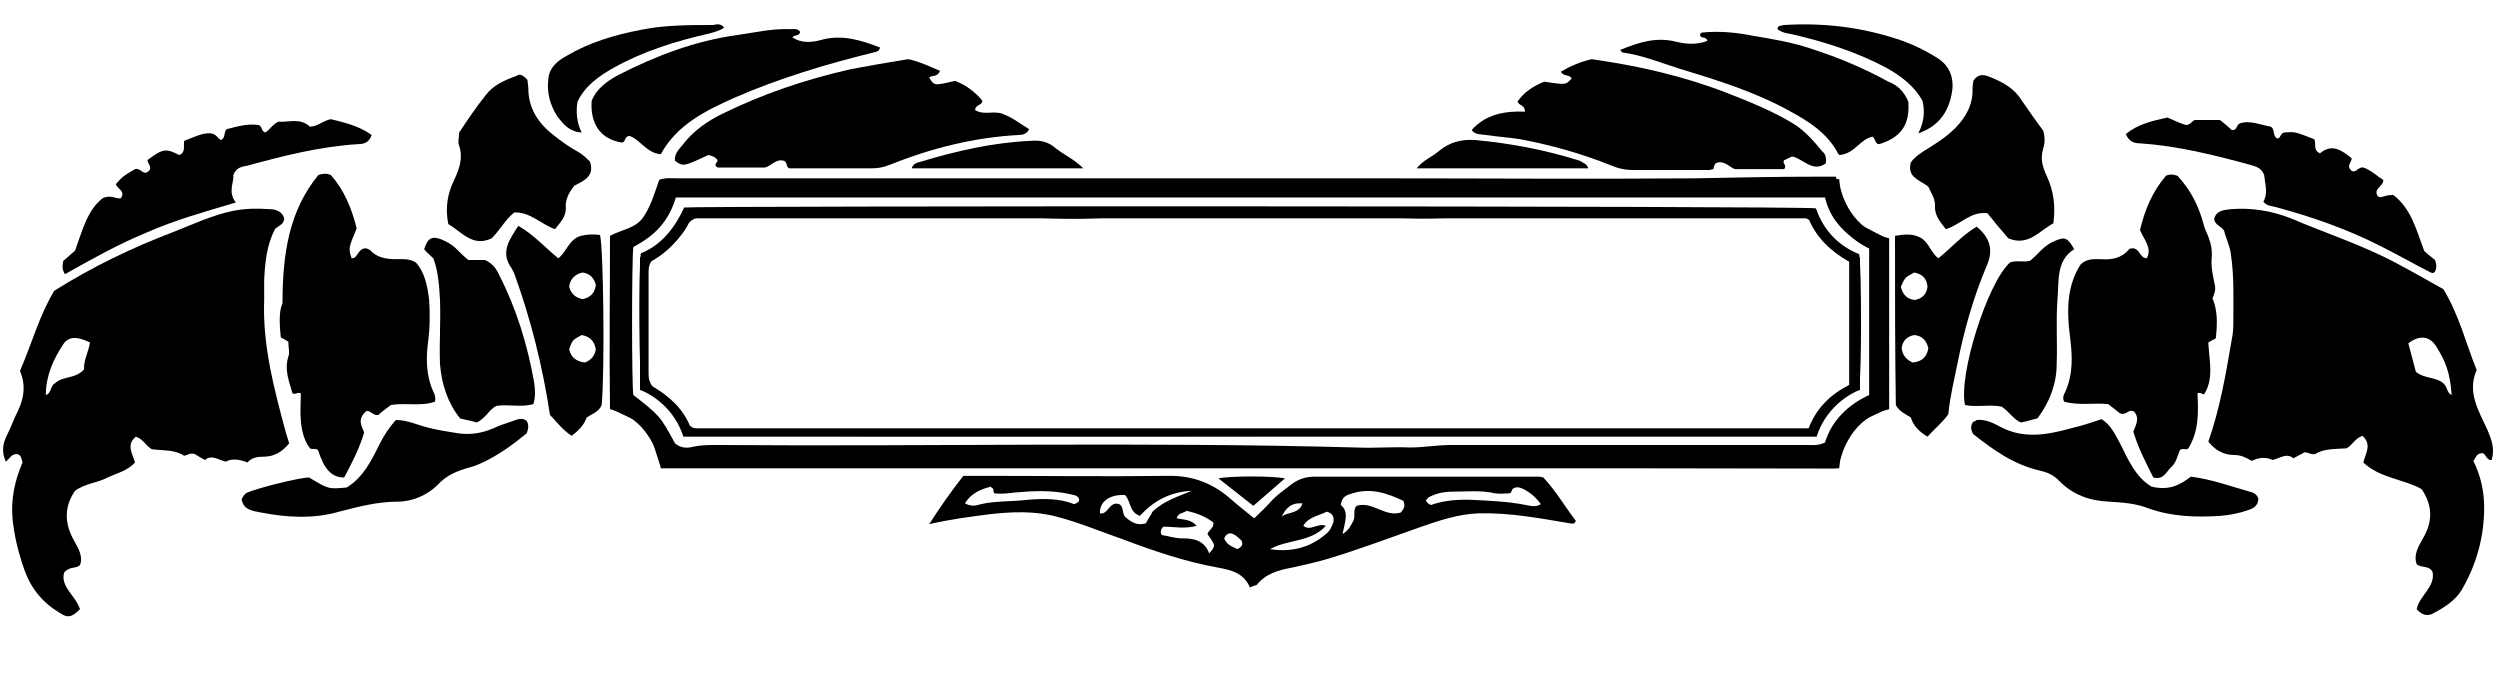 <svg viewBox="0 0 300 82"><path class="st0" d="M79.4,56.1c-0.7-1.4-0.8-2.7-1.5-3.9c-0.3-0.5-0.7-1-1.1-1.5c-1.1-0.5-2.3-1.1-3.6-1.7c-0.1-6.9,0-13.8,0-20.7 c1.5-0.8,3.2-0.9,4.1-2.4c0.9-1.4,1.3-2.9,1.8-4.3c0.7-0.3,1.4-0.2,2.1-0.2c28,0,55.9,0,83.9,0c12.7,0,25.5,0.1,38.2,0 c5-0.1,10-0.2,15-0.2c0.6,0,1.2,0,2,0c0.6,2,1.1,3.9,2.8,5.7c0.8,0.4,1.9,1,2.9,1.5c0.3,0.6,0.3,1,0.3,1.5c0,2.2,0,4.4,0,6.6 c0,2.3-0.1,4.6,0.2,7c0.3,1.8,0.1,3.7-0.4,5.7c-1.3,0.8-3,1.1-4,2.6c-0.9,1.3-1.3,2.9-1.8,4.4C173.4,56.1,126.5,56.1,79.4,56.1z M81,53.2c0.7,0.6,1.5,0.6,2.2,0.4c1-0.2,1.9-0.2,2.9-0.2c25.6,0.2,51.1-0.4,76.7,0.3c2.1,0.1,4.3-0.1,6.4,0c1.6,0,3.3-0.3,4.9-0.3 c14.2,0,28.5,0,42.7,0c0.7,0,1.4,0.1,2.2-0.3c0.8-2.6,2.7-4.5,5.3-5.7c0-5.9,0-11.7,0-17.6c-2.5-1.4-4.6-3.1-5.3-6.1 c-46,0-91.9,0-137.9,0c-0.8,2.8-2.6,4.7-5.1,5.9c-0.2,1.8-0.2,16.5,0,17.8C79.2,49.9,79.2,49.9,81,53.2z"></path><path d="M6.5,34.9c4.6-2.9,9.4-5.2,14.4-7.1c2.3-0.9,4.6-2,7.1-2.5c1.5-0.3,2.9-0.3,4.4-0.2c0.7,0,1.5,0.3,1.7,1.1 c0,0.8-0.8,0.9-1.1,1.3c-1,1.9-1.2,4-1.3,6.1c0,0.8,0,1.6,0,2.4c-0.2,5.5,1.2,10.7,2.6,15.9c0.1,0.4,0.3,0.9,0.4,1.3 c-0.8,1-1.8,1.6-3,1.6c-0.8,0-1.5,0.1-2,0.7c-1-0.4-1.9-0.5-2.6-0.1c-0.9-0.2-1.7-0.9-2.5-0.2c-0.4-0.2-0.9-0.5-1.2-0.7 c-0.5-0.2-0.9,0.1-1.3,0.2c-1.2-0.8-2.6-0.6-3.9-0.8c-0.7-0.4-1-1.2-1.9-1.5c-1.2,1-0.4,2-0.1,3.1c-0.9,1-2.2,1.3-3.3,1.8 C11.6,58,10.2,58,9,58.9c-1.3,1.9-1.3,3.9-0.1,6c0.5,0.9,1.1,1.9,0.7,2.9c-0.5,0.5-1.2,0.1-1.9,0.9c-0.5,1.7,1.4,2.8,1.9,4.4 c-1,1-1.5,1.1-2.5,0.4c-2-1.2-3.4-2.9-4.2-5.2c-0.7-2-1.2-4-1.4-6.1c-0.2-2.4,0.3-4.6,1.2-6.7c-0.1-0.5-0.2-0.9-0.6-1 c-0.7-0.1-0.9,0.5-1.4,0.9c-0.5-1.1-0.4-2.1,0.1-3.1c0.5-1,0.9-2.1,1.4-3.1c0.7-1.5,0.9-3,0.2-4.7C3.8,41.3,4.7,37.9,6.5,34.9z M10.8,41.1c-1.6-0.8-2.6-0.7-3.2,0.2c-1.2,1.8-2.1,3.8-2.1,6.1c0.7-0.2,0.5-1.1,1.1-1.4c0.9-0.9,2.5-0.5,3.5-1.7 C10,43.3,10.6,42.3,10.8,41.1z"></path><path d="M266.9,27.7c-0.4-0.6-1.1-0.7-1.2-1.4c0.2-1,1.1-1.1,2-1.2c2.5-0.2,4.9,0.2,7.2,1.1c4.2,1.8,8.6,3.2,12.7,5.4 c1.9,1,3.8,2.1,5.6,3.1c1.9,3.1,2.7,6.5,4,9.7c-1.2,2.7,0.3,5,1.3,7.2c0.5,1.2,0.9,2.3,0.5,3.6c-0.7,0.1-0.7-1-1.3-0.8 c-0.6,0.1-0.6,0.6-0.9,0.9c0.9,1.8,1.3,3.7,1.3,5.6c0,3.5-0.9,6.8-2.7,9.9c-0.8,1.3-2.1,2.1-3.4,2.8c-0.7,0.4-1.4,0.2-2-0.5 c0.3-1.6,2.3-2.7,1.9-4.5c-0.5-0.8-1.3-0.4-1.9-0.9c-0.4-1.1,0.2-2.1,0.7-3c1.2-2,1.3-3.9-0.1-6c-2.1-1.2-5-1.3-7-3.2 c0.2-1,1.1-2.1-0.1-3.2c-0.9,0.3-1.2,1.1-1.9,1.5c-1.3,0.1-2.7,0-3.8,0.7c-0.5,0.1-0.9-0.3-1.3-0.2c-0.4,0.2-0.9,0.5-1.3,0.7 c-0.8-0.7-1.6,0-2.5,0.2c-0.8-0.4-1.6-0.3-2.5,0.1c-0.7-0.4-1.3-0.7-2.1-0.7c-1.3,0-2.3-0.6-3.1-1.6c1.4-4,2.1-8.1,2.8-12.2 c0.2-0.9,0.2-1.7,0.2-2.5c0-2.6,0.1-5.2-0.3-7.8C267.6,29.5,267.1,28.6,266.9,27.7z M294.2,47.4c-0.2-2.7-0.7-4-1.9-5.9 c-0.8-1.2-2-1.3-3.3-0.3c0.3,1.1,0.6,2.3,0.9,3.4c1,0.9,2.6,0.6,3.4,1.5C293.7,46.5,293.6,47.1,294.2,47.4z"></path><path d="M150,70.5c-0.8-1.8-2.3-2.1-3.9-2.4c-3.9-0.7-7.7-2-11.4-3.4c-2.6-0.9-5.2-2-7.9-2.7c-2.6-0.7-5.3-0.6-8-0.3 c-2.3,0.3-4.7,0.6-7.3,1.2c1.4-2.2,2.7-4,4.1-5.8c0.6,0,1.3,0,1.9,0c7.6,0,15.3,0.1,22.9,0c2.8,0,5.1,0.9,7.2,2.7 c0.9,0.8,1.8,1.5,2.9,2.4c0.6-0.6,1.3-1.2,1.9-1.9c0.8-0.9,1.7-1.5,2.6-2.2c0.8-0.6,1.7-0.9,2.7-0.9c8.9,0,17.9,0,26.8,0 c0.2,0,0.4,0,0.7,0.1c1.5,1.6,2.6,3.5,3.9,5.2c-0.2,0.5-0.5,0.3-0.7,0.3c-3.6-0.6-7.2-1.3-11-1.2c-2.5,0.1-4.8,0.9-7.1,1.7 c-3.7,1.3-7.4,2.7-11.1,3.8c-1.4,0.4-2.7,0.7-4.1,1c-1.6,0.3-3.2,0.7-4.3,2.1C150.5,70.3,150.4,70.3,150,70.5z M161.1,64.1 c0.9-0.6,1-1.1,1.3-1.6c0.3-0.6-0.1-1.3,0.4-1.8c1.9-0.6,3.4,1.4,5.3,0.8c0.3-0.4,0.6-0.7,0.3-1.4c-1.9-0.9-3.9-1.6-6.1-0.9 c-0.7,0.2-1.3,0.4-1.4,1.4C161.9,61.4,161.4,62.6,161.1,64.1z M181.2,59.2c-0.6,0-1.2,0.1-1.8,0c-1.7-0.4-3.4-0.2-5.1-0.2 c-1,0-2,0.2-2.9,0.7c-0.1,0.1-0.2,0.3-0.3,0.3c0.1,0.3,0.2,0.4,0.6,0.6c1.7-0.6,3.5-0.7,5.3-0.6c2,0.1,4.1,0.2,6.1,0.6 c0.6,0.1,1.2,0.3,1.8-0.1c-0.8-1.2-2.4-2.2-3-2C181.3,58.6,181.5,59,181.2,59.2z M129.5,59.9c-0.2-0.5-0.7-0.5-1.1-0.6 c-2.2-0.5-4.4-0.4-6.6-0.2c-0.8,0.1-1.7,0.2-2.5,0.1c-0.1-0.2-0.1-0.4-0.1-0.5c0-0.1-0.2-0.1-0.3-0.3c-1.2,0.3-2.4,0.8-3.1,2 c0.7,0.4,1.3,0.3,1.9,0.1c1.8-0.4,3.6-0.3,5.4-0.5c2-0.2,4.1-0.2,5.8,0.5C129.4,60.3,129.5,60.2,129.5,59.9z M139.4,64.2 c0.7,0.1,1.6,0.4,2.4,0.4c1.4,0,2.7,0.2,3.3,1.8c0.8-0.9,0.8-0.9-0.2-2.3c0.1-0.5,0.8-0.7,0.7-1.4c-0.9-0.7-1.9-1.1-3.2-1.4 c-0.4,0.3-1,0.2-1.2,0.9c0.9,0.2,1.7,0.1,2.4,0.9c-1.4,0.4-2.8,0.1-4,0.1C139.3,63.5,139.2,63.8,139.4,64.2z M137.5,62.8 c0.3-0.6,0.7-1.1,0.8-1.4c1.5-1.4,3.1-1.8,4.7-2.5c-2.5,0.1-4.6,1.2-6.2,3c-1.3-0.4-1.1-1.8-1.8-2.5c-1.8-0.1-3.1,0.8-3,2.2 c1,0.2,1.1-1.5,2.3-1.1c0.6,0.3,0.3,1.2,0.8,1.6C135.8,62.7,136.5,63.1,137.5,62.8z M152.4,65.9c2.6,0.4,4.9-0.2,6.8-1.9 c0.4-0.3,0.6-0.8,0.8-1.3c0.1-0.6,0-1.1-0.8-1.3c-0.9,0.5-2.2,0.6-2.8,1.7c0.9,0.7,1.7-0.4,2.7,0C157.3,65.1,154.5,64.7,152.4,65.9z M146.9,64.6c0.3,0.8,1,1,1.6,1.3c0.5-0.3,0.7-0.5,0.5-1c-0.4-0.4-0.8-0.8-1.3-0.9C147.3,64,147.1,64.2,146.9,64.6z M153.8,62 c0.7-0.6,2.1-0.3,2.5-1.6C154.9,60.3,154.3,61,153.8,62z"></path><path d="M43.7,51.9c-0.6,2-1.5,3.7-2.4,5.4c-1.5,0-2.4-1-3.1-3.2c-0.2-0.4-0.7-0.1-1-0.3c-0.7-0.9-1-2.1-1.1-3.3 c-0.1-1.1,0-2.3,0-3.3c-0.4-0.2-0.6,0.2-1,0c-0.4-1.4-1-2.8-0.5-4.4c0.2-0.5,0-1,0-1.8c-0.3-0.2-0.7-0.4-0.9-0.5 c-0.2-1.8-0.2-3.3,0.2-4.1c0-6,0.8-11.1,4.3-15.4c0.6-0.2,1-0.2,1.5,0c1.6,1.8,2.5,4,3.1,6.4c-1,2.4-1,2.4-0.6,3.6 c0.8,0,0.7-1.2,1.7-1.2c0.1,0,0.3,0.1,0.5,0.2c0.8,0.9,1.9,1.1,3.1,1.1c0.8,0,1.6-0.1,2.4,0.4c1.1,1.2,1.4,2.9,1.6,4.5 c0.1,1.6,0.1,3.2-0.1,4.8c-0.3,2.1-0.3,4.2,0.6,6.2c0.2,0.4,0.3,0.7,0.2,1.2c-1.7,0.6-3.5,0.1-5.3,0.4c-0.5,0.4-1.1,0.8-1.5,1.2 c-0.6,0.1-0.9-0.5-1.4-0.5C42.8,50.3,43.4,51.1,43.7,51.9z"></path><path d="M256.8,27.6c0.6-2.5,1.5-4.6,3.1-6.5c0.4-0.2,0.9-0.2,1.4,0c1.5,1.6,2.5,3.5,3.1,5.7c0.1,0.5,0.4,1.1,0.6,1.6 c0.3,0.8,0.5,1.6,0.4,2.6c-0.1,1.1,0.2,2.3,0.4,3.3c0.1,0.6-0.1,1-0.3,1.5c0.6,1.4,0.6,2.9,0.4,4.8c-0.2,0.1-0.6,0.3-0.9,0.5 c0.1,2.2,0.7,4.3-0.5,6.2c-0.2,0.1-0.4-0.3-0.8-0.1c0.1,2.2,0.2,4.5-1.1,6.6c-0.2,0.3-0.6-0.1-1,0.2c-0.3,0.6-0.4,1.5-1.1,2.1 c-0.6,0.6-0.9,1.5-2.1,1.2c-0.9-1.8-1.8-3.5-2.4-5.5c0.3-0.8,0.8-1.6,0.1-2.4c-0.7-0.4-0.9,0.5-1.7,0.2c-0.4-0.3-0.9-0.7-1.4-1.1 c-1.7-0.2-3.5,0.2-5.3-0.3c-0.2-0.4-0.1-0.8,0.1-1.1c1-2.2,0.9-4.4,0.6-6.7c-0.4-3.1-0.4-6.1,1.3-8.7c0.8-0.7,1.6-0.6,2.4-0.6 c1.3,0.1,2.5-0.1,3.4-1.2c0.1-0.1,0.3-0.1,0.4-0.1c0.9,0,0.8,1.1,1.7,1.2C258.3,29.8,257.3,28.8,256.8,27.6z"></path><path d="M219.1,19.6c-1.5,1.1-2.6-0.4-3.9-0.8c-0.1,0-0.3,0-0.4,0.1c-0.3,0.1-0.5,0.3-0.7,0.3c-0.3,0.4,0.4,0.6,0,1.1 c-1.9,0-3.8,0-5.9,0c-0.6-0.2-1.2-1-2.1-0.8c-0.4,0.1-0.4,0.5-0.5,0.8c-0.2,0-0.3,0.1-0.5,0.1c-3,0-6,0-9.1,0c-1,0-1.9-0.2-2.8-0.6 c-3.5-1.4-7.1-2.4-10.8-3.1c-1.3-0.2-2.7-0.3-4.1-0.5c-0.6-0.1-1.3,0-1.7-0.6c1.7-1.9,4-2.3,6.4-2.2c0-0.8-0.7-0.7-0.9-1.2 c0.8-1.2,2-1.9,3.2-2.4c2.6,0.4,2.6,0.4,3.3-0.4c-0.3-0.5-1-0.2-1.3-0.8c1.2-0.7,2.4-1.2,3.7-1.5c5.6,0.8,10.9,2,16.1,4 c2.8,1.1,5.6,2.2,8.2,3.8c1.4,0.9,2.4,2.1,3.4,3.3C219,18.4,219.2,18.9,219.1,19.6z"></path><path d="M109,7.1c1.4,0.3,2.6,0.9,3.8,1.4c-0.3,0.8-1,0.5-1.3,0.8c0.6,1,0.6,1,3.1,0.4c1.3,0.5,2.4,1.3,3.3,2.4 c-0.1,0.6-0.8,0.4-0.9,1.1c1.1,0.7,2.3,0,3.4,0.5c1.1,0.4,2.1,1.2,3.1,1.8c-0.3,0.6-0.8,0.7-1.3,0.7c-5.4,0.3-10.5,1.6-15.5,3.6 c-0.7,0.3-1.4,0.4-2.2,0.4c-3.3,0-6.6,0-9.8,0c-0.4-0.2-0.2-0.7-0.6-0.9c-1-0.3-1.5,0.6-2.3,0.8c-1.9,0-3.8,0-5.7,0 c-0.6-0.4,0.1-0.6,0-0.9c-0.3-0.4-0.7-0.5-1.1-0.6c-3,1.4-3,1.4-4,0.7c-0.1-0.8,0.4-1.3,0.9-1.9c1.3-1.7,3-2.9,4.9-3.8 c4.9-2.4,10-4.1,15.3-5.3C104.2,7.9,106.5,7.5,109,7.1z"></path><path d="M229,12.2c0.2,2.8-0.9,4.3-3.5,5.1c-0.5,0-0.4-0.6-0.8-0.9c-1.5,0.3-2.1,2-3.9,2.2c-0.2,0-0.3-0.3-0.4-0.5 c-1.3-2.2-3.3-3.5-5.5-4.7c-4.3-2.4-8.9-3.8-13.5-5.2c-2.2-0.7-4.4-1.6-6.7-1.9c-0.1,0-0.1-0.2-0.3-0.3c2.2-0.9,4.3-1.6,6.7-1 c1.2,0.3,2.5,0.4,3.8-0.1c-0.2-0.6-0.8-0.2-0.9-0.7c0-0.2,0.2-0.3,0.3-0.3c2.1-0.2,4.1,0,6.1,0.4c2.4,0.4,4.8,0.8,7.1,1.6 c3.1,1,6.2,2.3,9.1,3.9C227.7,10.2,228.5,11,229,12.2z"></path><path d="M79.3,18.5c-1.7-0.1-2.5-1.8-3.8-2.2c-0.6,0.1-0.4,0.8-0.9,0.8c-2.5-0.4-3.8-2.2-3.6-5c0.6-1.5,1.9-2.4,3.2-3.1 c4.5-2.3,9.2-4.1,14.3-4.8c2.1-0.3,4.2-0.8,6.4-0.7c0.4,0,0.8-0.1,1.1,0.3c0,0.6-0.7,0.3-0.9,0.7c1.1,0.7,2.3,0.6,3.4,0.3 c2.5-0.7,4.8,0,7.1,0.9c-0.1,0.5-0.4,0.5-0.8,0.6c-5.7,1.4-11.3,3.1-16.6,5.4C84.6,13.3,81.2,15,79.3,18.5z"></path><path d="M33.4,14.6c1.2,0.1,2.6-0.5,3.8,0.6c0.9,0,1.5-0.7,2.5-0.9c1.6,0.4,3.4,0.8,4.9,1.9c-0.3,0.9-0.9,1.1-1.7,1.1 c-4.6,0.3-8.9,1.4-13.3,2.6C28.9,20,28.3,20.2,28,21c0.1,0.9-0.7,2,0.3,3.3c-3.7,1.1-7.3,2.1-10.7,3.6c-3.4,1.4-6.6,3.2-9.8,5 c-0.4-0.6-0.3-1.1-0.2-1.6c0.5-0.4,1-0.9,1.4-1.2c0.9-2.5,1.5-4.9,3.3-6.3c1-0.5,1.6,0.1,2.2,0c0.6-0.9-0.4-1.1-0.6-1.7 c0.8-0.9,0.9-1,2.3-1.8c0.6-0.2,0.9,0.6,1.4,0.4c0.9-0.5,0.1-1,0.1-1.5c1.9-1.4,2.2-1.4,3.8-0.6c0.8-0.3,0.5-1,0.6-1.7 c1.1-0.4,2.2-1,3.2-0.9c0.7,0.1,0.8,0.6,1.2,0.8c0.6-0.2,0.3-0.9,0.7-1.3c1.2-0.3,2.5-0.7,3.8-0.5c0.5,0.1,0.3,0.7,0.8,0.9 C32.3,15.7,32.6,15,33.4,14.6z"></path><path d="M290.9,30.1c0.3,0.3,0.8,0.7,1.3,1.1c0.2,0.5,0.2,1,0,1.4c-0.2,0.2-0.3,0.2-0.5,0.1c-2-1-3.9-2.1-5.9-3.1 c-4.1-2.1-8.4-3.6-12.9-4.8c-0.4-0.1-0.9-0.1-1.3-0.6c0.6-1,0.2-2.1,0.1-3.2c-0.3-0.8-0.9-1-1.6-1.2c-4.4-1.2-8.8-2.3-13.3-2.6 c-0.7,0-1.3-0.2-1.7-1.1c1.4-1.2,3.2-1.6,5-2c0.7,0.3,1.5,0.7,2.2,0.9c0.6,0,0.7-0.5,1.1-0.6c1,0,2,0,3,0c0.5,0.4,1,0.8,1.4,1.2 c0.7,0.1,0.5-0.6,1-0.8c1.2-0.4,2.5,0.2,3.7,0.4c0.5,0.3,0.2,1,0.7,1.4c0.5,0.1,0.4-0.6,0.9-0.7c1.3-0.1,1.3-0.1,3.6,0.8 c0.3,0.5-0.2,1.3,0.7,1.7c1.4-1.2,2.6-0.4,3.8,0.6c0,0.5-0.7,0.9,0,1.5c0.5,0.3,0.8-0.5,1.4-0.4c0.9,0.3,1.6,1,2.4,1.5 c0,0.8-1.2,1-0.7,1.9c0.3,0.3,0.6,0.1,1,0c0.3-0.1,0.6-0.1,0.9-0.1C289.3,25,289.9,27.4,290.9,30.1z"></path><path d="M63.3,9.6c0,0.3,0.1,0.7,0.1,1c0,2.4,1.2,4.2,3,5.6c1,0.8,2,1.5,3.1,2.1c0.5,0.3,0.9,0.7,1.3,1.1c0.6,1.8-0.8,2.3-1.9,2.9 c-0.6,0.8-1.1,1.6-1,2.7c0,1.1-0.7,1.7-1.3,2.5c-1.7-0.6-3-2.1-4.9-2c-1.1,0.9-1.7,2.1-2.7,3.1c-2.3,1.1-3.6-0.8-5.2-1.7 c-0.4-1.9-0.1-3.7,0.7-5.3c0.6-1.3,1.1-2.6,0.6-4.1c-0.2-0.5,0-1,0-1.6c1-1.5,2-3,3.2-4.5c0.9-1.2,2.3-1.8,3.7-2.3 C62.3,8.8,62.8,9,63.3,9.6z"></path><path d="M246.4,26.8c-1.7,0.9-3,2.8-5.4,1.8c-0.8-0.9-1.7-2-2.5-3c-2-0.3-3.3,1.4-5,1.9c-0.7-0.9-1.4-1.7-1.3-2.9 c0-0.8-0.5-1.5-0.8-2.2c-1-0.8-2.6-1.1-2.1-2.9c0.4-0.6,1-1,1.6-1.4c1.3-0.8,2.6-1.6,3.7-2.7c1.3-1.3,2.2-2.9,2.1-4.8 c0-0.3,0.1-0.7,0.1-0.9c0.5-0.8,1.2-0.8,1.9-0.5c1.5,0.6,2.9,1.3,3.8,2.7c0.9,1.3,1.8,2.6,2.7,3.8c0.2,0.8,0.2,1.4,0,2.1 c-0.4,1.2-0.1,2.2,0.4,3.3C246.4,22.8,246.7,24.7,246.4,26.8z"></path><path d="M52,31c-0.4-0.4-0.8-0.7-1.1-1.1c0.4-1.3,0.9-1.6,2-1.2c0.7,0.3,1.3,0.6,1.9,1.2c0.4,0.4,0.9,0.9,1.4,1.3c0.7,0,1.4,0,2,0 c0.9,0.4,1.4,1.1,1.7,1.8c2.1,4.1,3.4,8.4,4.2,12.9c0.1,0.8,0.2,1.7-0.1,2.6c-1.5,0.4-2.9,0-4.4,0.2c-0.9,0.4-1.3,1.5-2.4,2 c-0.6-0.2-1.3-0.3-2-0.5c-1.5-1.9-2.2-4.1-2.4-6.5c-0.1-2.5,0.1-5.1,0-7.7C52.7,34.3,52.6,32.6,52,31z"></path><path d="M244.5,50.2c-0.8,0.2-1.4,0.4-2,0.5c-0.9-0.4-1.4-1.3-2.3-1.9c-1.4-0.3-3,0.1-4.4-0.2c-0.8-3.6,2.7-14.7,5.4-17.1 c0.7-0.3,1.6,0,2.4-0.2c1-0.8,1.7-1.9,3-2.4c1.2-0.5,1.5-0.4,2.3,1c-2.2,1.4-1.8,3.8-2,6c-0.2,2.6,0,5.2-0.1,7.8 C246.8,46,246,48.2,244.5,50.2z"></path><path d="M62.2,27.1c1.9,1.1,3.2,2.6,4.8,3.9c1-0.8,1.3-2.3,2.7-2.7c0.8-0.2,1.6-0.2,2.3-0.1c0.4,1.3,0.6,16,0.2,20.4 c-0.3,0.8-1.2,1.1-1.8,1.5c-0.3,0.9-1,1.6-1.8,2.2c-1.1-0.7-1.8-1.7-2.6-2.5c-0.9-5.9-2.3-11.5-4.3-17c-0.1-0.2-0.2-0.4-0.3-0.6 C60,30.3,61.1,28.8,62.2,27.1z M69.8,40.2c-1.1,0.6-1.1,0.6-1.5,1.7c0.2,1,0.9,1.5,1.9,1.6c0.8-0.3,1.2-0.9,1.3-1.6 C71.3,40.9,70.8,40.4,69.8,40.2z M69.9,35.9c1-0.2,1.5-0.8,1.6-1.7c-0.2-0.9-0.8-1.4-1.6-1.5c-0.9,0.2-1.5,0.8-1.6,1.7 C68.5,35.2,69,35.7,69.9,35.9z"></path><path d="M227.4,28.3c1.2-0.2,2.2-0.3,3.2,0.3c0.9,0.6,1.1,1.7,2,2.4c1.6-1.3,2.9-2.8,4.6-3.8c1.7,1.4,2,2.9,1.2,4.7 c-1.6,3.8-2.7,7.7-3.5,11.7c-0.4,2-0.9,4-1.1,6.1c-0.7,1-1.6,1.7-2.5,2.7c-1-0.6-1.7-1.3-2-2.3c-0.6-0.4-1.4-0.7-1.8-1.5 C227.4,42,227.4,35.2,227.4,28.3z M229.5,43.5c1.1-0.1,1.7-0.6,1.9-1.7c-0.2-0.9-0.7-1.5-1.7-1.6c-0.9,0.2-1.4,0.7-1.5,1.6 C228.3,42.6,228.7,43.1,229.5,43.5z M229.7,32.7c-1.1,0.6-1.1,0.6-1.6,1.7c0.2,0.9,0.7,1.5,1.7,1.6c0.9-0.2,1.4-0.7,1.5-1.6 C231.2,33.4,230.7,32.9,229.7,32.7z"></path><path d="M29,59.9c0.2-0.4,0.4-0.7,0.7-0.8c1.1-0.5,6.2-1.8,7.4-1.8c2.3,1.4,2.3,1.4,4.5,1.2c2-1.2,3-3.3,4-5.3 c0.5-1,1.1-1.9,1.9-2.8c1.4,0,2.6,0.6,3.8,0.9c1.2,0.3,2.4,0.5,3.7,0.7c1.4,0.2,2.8,0,4.2-0.6c0.8-0.4,1.6-0.6,2.4-0.9 c0.5-0.2,1.1-0.4,1.6,0c0.3,0.5,0.2,1,0,1.5c-1.7,1.4-3.5,2.7-5.5,3.6c-0.5,0.2-0.9,0.4-1.4,0.5c-1.4,0.4-2.7,0.9-3.8,2.1 c-1.2,1.2-3,2-4.8,2c-2.4,0-4.7,0.6-7,1.2c-3.1,0.9-6.3,0.7-9.4,0.1C30.3,61.3,29.2,61.2,29,59.9z"></path><path d="M258.2,58.4c2.1,0.5,3.4-0.2,4.7-1.2c2.5,0.3,4.9,1.2,7.4,1.9c0.3,0.1,0.6,0.4,0.7,0.7c0,0.8-0.5,1.2-1.2,1.4 c-1.1,0.4-2.2,0.6-3.3,0.7c-3,0.2-5.9,0.1-8.7-0.9c-1.5-0.6-3.1-0.7-4.7-0.8c-2.3-0.1-4.4-0.8-6.1-2.6c-0.6-0.6-1.3-0.9-2.1-1.1 c-3.2-0.7-5.7-2.5-8.1-4.4c-0.3-0.5-0.4-1,0-1.5c0.1,0,0.3-0.1,0.4-0.2c1-0.1,1.9,0.3,2.8,0.8c2.8,1.5,5.6,1,8.5,0.2 c1.3-0.3,2.5-0.7,3.7-1.1c1.1,0.7,1.6,1.8,2.2,2.9C255.4,55.2,256.3,57.3,258.2,58.4z"></path><path d="M86.9,3.3c-0.5,0.4-1.1,0.5-1.7,0.7c-4,0.9-7.9,2.1-11.5,4.1c-1.8,1-3.5,2.2-4.4,4.1c-0.2,1.2-0.1,2.5,0.5,3.7 c-1.5-0.1-2.2-1-2.9-1.9c-0.9-1.4-1.3-2.9-1.1-4.5c0.1-1.4,1.1-2.2,2.2-2.8c2.7-1.6,5.7-2.5,8.8-3.1c2.9-0.6,5.8-0.6,8.8-0.6 C86,2.9,86.5,2.8,86.9,3.3z"></path><path d="M230.2,16c0.7-1.4,0.8-2.6,0.5-3.9c-1-1.8-2.6-3-4.4-4c-3.6-1.9-7.4-3.1-11.3-4c-0.6-0.1-1.2-0.2-1.7-0.6 c0-0.5,0.5-0.4,0.8-0.5c4.9-0.3,9.6,0.3,14.2,1.9c1.4,0.5,2.8,1.2,4.1,2c1.3,0.8,2,2,1.9,3.7C234,13.2,232.8,15.1,230.2,16z"></path><path d="M190.6,20.2c-6.9,0-13.6,0-20.6,0c0.8-1,1.9-1.4,2.7-2.1c1.2-1,2.6-1.4,4.3-1.3c4.3,0.4,8.5,1.2,12.6,2.5 C190,19.6,190.4,19.6,190.6,20.2z"></path><path d="M109.4,20.2c0.2-0.6,0.7-0.7,1.1-0.8c4.3-1.3,8.7-2.3,13.2-2.5c1.1-0.1,2.1,0.1,3,0.9c1,0.8,2.2,1.3,3.3,2.4 C123,20.2,116.2,20.2,109.4,20.2z"></path><path d="M154.2,57.4c-1.3,1.1-2.5,2.2-3.8,3.3c-1.4-1.1-2.8-2.2-4.2-3.3C147.8,57.1,152.5,57.1,154.2,57.4z"></path><path class="st0" d="M217.9,25c0.9,2.6,2.7,4.5,5.2,5.5c0.3,1.7,0.3,14.5,0,16c-1,0.8-2.4,1.2-3.2,2.3c-0.8,1-1.7,2-1.9,3.2 c-1.5,0.3-132.6,0.5-135.9,0.2c-1-2.4-2.5-4.5-5.1-5.4c-0.3-1.4-0.4-14.4-0.1-16.4c2.5-1,4.1-3.1,5.2-5.5 C83.9,24.7,216.3,24.7,217.9,25z M217.1,26.4c-1-0.7-1.8-0.5-2.6-0.5c-14.1,0.2-28.2-0.3-42.3,0.3c-3.1,0.1-6.3-0.2-9.4-0.2 c-10.5,0-21-0.3-31.6,0.2c-3.8,0.2-7.7-0.2-11.6-0.2c-7.7,0-15.5-0.1-23.2,0.1c-3.8,0.1-7.6,0-11.4-0.1c-0.8,0-1.6,0-2.3,0.7 c-1,2-2.7,3.5-4.5,4.6c-0.4,0.6-0.4,1.1-0.4,1.6c0,3.9,0,7.8,0,11.8c0,0.6,0.1,1.2,0.6,1.8c1.9,1,3.5,2.5,4.4,4.6 c0.4,0.3,0.7,0.4,1.2,0.4c44.3,0,88.6,0,133,0c0.9-2.5,2.7-4.2,4.9-5.3c0-5.1,0-9.9,0-14.8C219.6,30.1,218,28.5,217.1,26.4z"></path><path d="M220.7,56.2H79.3l-0.2-0.8c0-0.2-1-4.8-5.2-6.1l-0.7-0.2V28.6l0.7-0.2c4.3-1.3,5.2-6,5.2-6.1l0.2-0.8h141.4l0.1,0.8 c0,0.2,0.9,4.8,5.2,6.1l0.7,0.2v20.5l-0.7,0.2c-4.3,1.3-5.2,6-5.2,6.1L220.7,56.2z M80.9,54.2h138.2c0.8-2.9,2.9-5.3,5.6-6.6V30 c-2.8-1.2-4.9-3.6-5.6-6.6H80.9c-0.8,2.9-2.9,5.3-5.6,6.6v17.7C78,48.9,80.1,51.3,80.9,54.2L80.9,54.2z"></path><path d="M218,52.4H82l-0.1-0.3c-0.8-2.3-2.6-4.2-4.8-5.2l-0.3-0.1V30.9l0.3-0.1c2.2-1,4-2.9,4.8-5.2l0.1-0.4h136l0.1,0.4 c0.8,2.3,2.6,4.2,4.8,5.2l0.3,0.1v15.9l-0.3,0.1c-2.2,1-4,2.9-4.8,5.2L218,52.4z M82.7,51.4h134.6c0.9-2.3,2.7-4.3,4.9-5.3V31.5 c-2.3-1.1-4-3-4.9-5.3H82.7c-0.9,2.3-2.7,4.3-4.9,5.3v14.6C80,47.2,81.8,49.1,82.7,51.4L82.7,51.4z"></path></svg>
